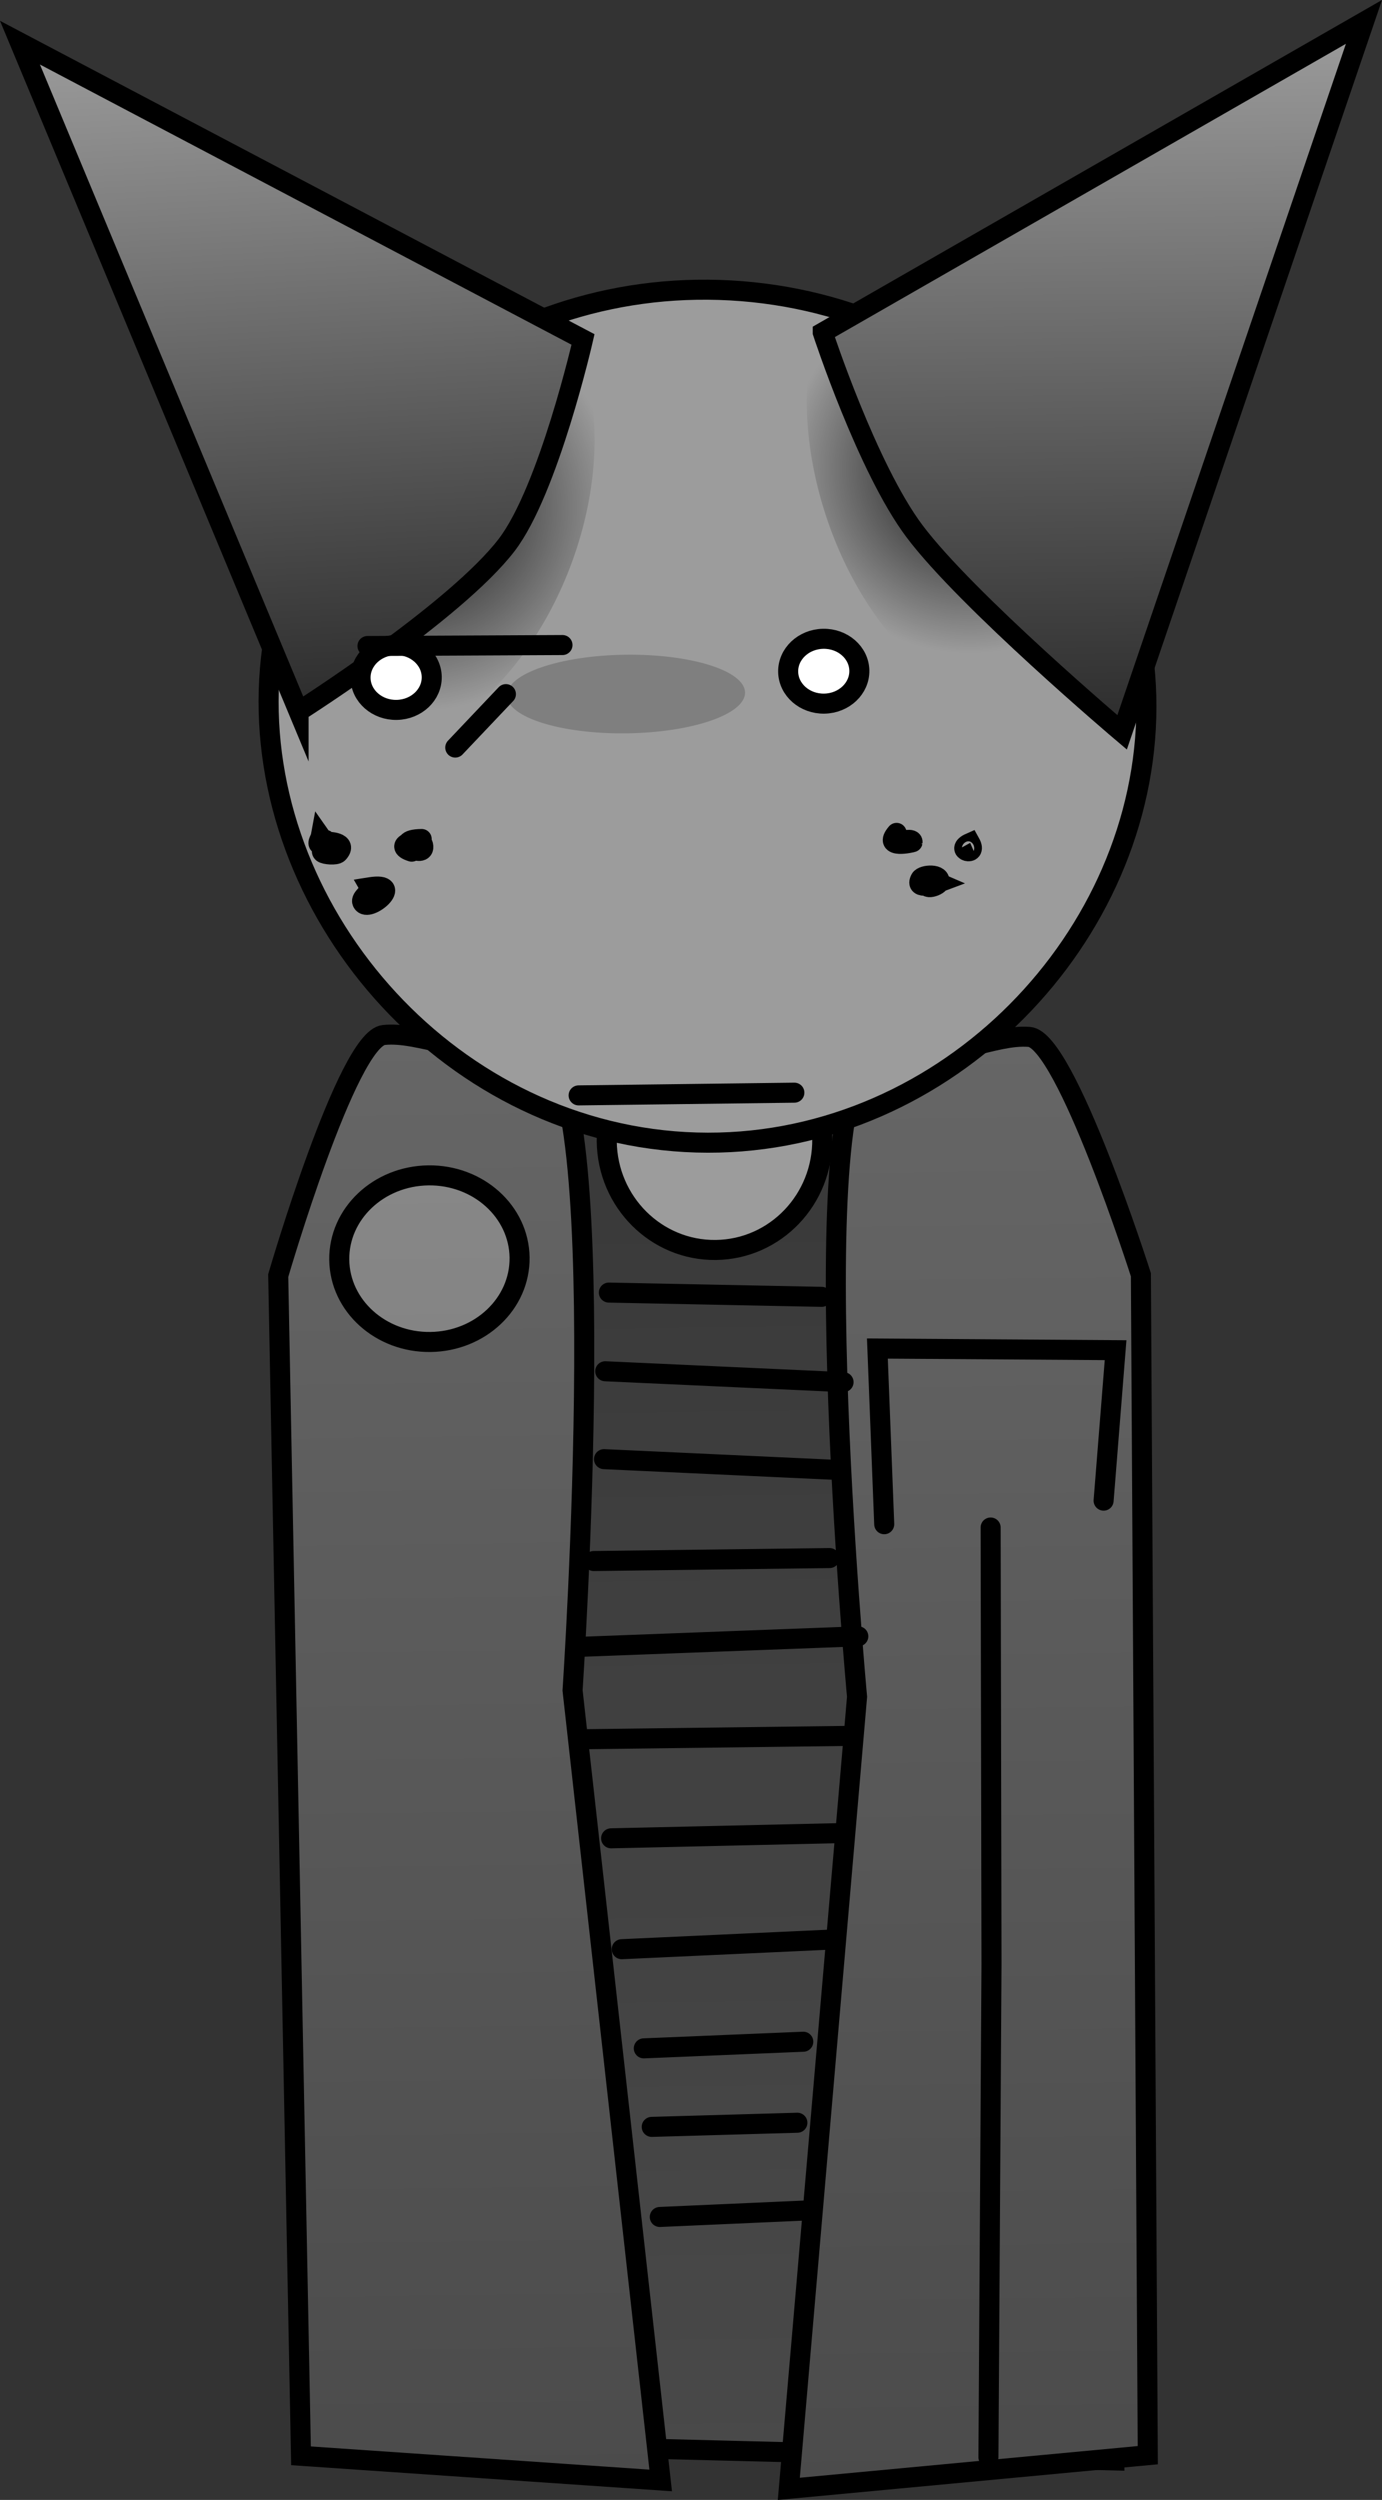 <svg version="1.1" xmlns="http://www.w3.org/2000/svg" xmlns:xlink="http://www.w3.org/1999/xlink" width="172.448" height="311.917" viewBox="0,0,172.448,311.917"><rect x="0" y="0" width="172.448" height="311.917" fill="#333333" stroke="none"/><defs><linearGradient x1="309.706" y1="165.996" x2="311.953" y2="344.815" gradientUnits="userSpaceOnUse" id="color-1"><stop offset="0" stop-color="#383838"/><stop offset="1" stop-color="#494949"/></linearGradient><linearGradient x1="341.153" y1="166.663" x2="343.424" y2="347.453" gradientUnits="userSpaceOnUse" id="color-2"><stop offset="0" stop-color="#666666"/><stop offset="1" stop-color="#4b4b4b"/></linearGradient><linearGradient x1="279.336" y1="166.191" x2="281.608" y2="346.981" gradientUnits="userSpaceOnUse" id="color-3"><stop offset="0" stop-color="#666666"/><stop offset="1" stop-color="#4b4b4b"/></linearGradient><radialGradient cx="343.125" cy="95.746" r="22.981" gradientUnits="userSpaceOnUse" id="color-4"><stop offset="0" stop-color="#000000" stop-opacity="0.925"/><stop offset="1" stop-color="#000000" stop-opacity="0"/></radialGradient><radialGradient cx="273.987" cy="100.576" r="25.356" gradientUnits="userSpaceOnUse" id="color-5"><stop offset="0" stop-color="#000000" stop-opacity="0.925"/><stop offset="1" stop-color="#000000" stop-opacity="0"/></radialGradient><linearGradient x1="264.353" y1="40.376" x2="268.961" y2="125.45" gradientUnits="userSpaceOnUse" id="color-6"><stop offset="0" stop-color="#9c9c9c"/><stop offset="1" stop-color="#2c2c2c"/></linearGradient><linearGradient x1="351.009" y1="40.459" x2="352.117" y2="128.711" gradientUnits="userSpaceOnUse" id="color-7"><stop offset="0" stop-color="#9c9c9c"/><stop offset="1" stop-color="#2c2c2c"/></linearGradient><linearGradient x1="275.533" y1="183.859" x2="275.794" y2="204.646" gradientUnits="userSpaceOnUse" id="color-8"><stop offset="0" stop-color="#878787"/><stop offset="1" stop-color="#848484"/></linearGradient></defs><g transform="translate(-222.081,-37.208)"><g stroke-miterlimit="10"><path d="M264.864,341.767l-3.979,-147.237c0,0 6.301,-25.779 16.104,-26.308c9.735,-0.525 32.813,-1.371 52.967,-2.458c21.86,-1.178 29.011,25.612 29.011,25.612l2.157,152.82z" fill="url(#color-1)" stroke="#000000" stroke-width="2.5" stroke-linecap="butt"/><path d="M320.51,347.741l8.516,-98.824c0,0 -7.488,-80.917 2.716,-80.142c9.407,0.715 14.231,-2.541 18.775,-2.195c4.575,0.348 13.927,29.682 13.927,29.682l0.858,147.277z" fill="url(#color-2)" stroke="#000000" stroke-width="2.5" stroke-linecap="butt"/><path d="M259.639,343.618l-2.842,-147.252c0,0 8.611,-29.56 13.177,-30.023c4.534,-0.459 9.437,2.674 18.824,1.723c10.181,-1.032 4.728,80.048 4.728,80.048l10.996,98.579z" fill="url(#color-3)" stroke="#000000" stroke-width="2.5" stroke-linecap="butt"/><path d="M324.685,179.283c0.095,7.575 -5.848,13.791 -13.275,13.884c-7.427,0.093 -13.524,-5.972 -13.619,-13.546c-0.095,-7.575 5.848,-13.791 13.275,-13.884c7.427,-0.093 13.524,5.972 13.619,13.546z" fill="#9c9c9c" stroke="#000000" stroke-width="2.5" stroke-linecap="butt"/><path d="M365.057,128.103c-1.583,28.51 -27.261,53.275 -57.467,51.598c-30.206,-1.677 -53.502,-29.161 -51.919,-57.672c1.583,-28.51 27.353,-50.263 57.559,-48.586c30.206,1.677 53.41,26.149 51.827,54.659z" fill="#9c9c9c" stroke="#000000" stroke-width="2.5" stroke-linecap="butt"/><path d="M315.051,123.615c0.034,2.709 -6.59,4.988 -14.796,5.091c-8.206,0.103 -14.885,-2.009 -14.919,-4.718c-0.034,-2.709 6.59,-4.988 14.796,-5.091c8.206,-0.103 14.885,2.009 14.919,4.718z" fill-opacity="0.184" fill="#000000" stroke="none" stroke-width="0" stroke-linecap="butt"/><path d="M294.283,173.879l26.92,-0.338" fill="none" stroke="#000000" stroke-width="2.5" stroke-linecap="round"/><path d="M262.572,142.269c0.517,-0.097 2.969,0.012 1.719,1.375c-0.275,0.3 -1.697,0.184 -1.96,-0.045c-0.405,-0.351 0.738,-1.105 0.434,-1.546c-0.189,-0.275 -0.58,0.709 -0.854,0.52c-0.274,-0.189 0.123,-0.655 0.184,-0.983z" fill="none" stroke="#000000" stroke-width="2.5" stroke-linecap="round"/><path d="M273.457,143.471c-2.665,-0.831 1.179,-1.917 1.422,-0.812c0.435,1.972 -4.402,-0.716 -0.181,-0.769" fill="none" stroke="#000000" stroke-width="2.5" stroke-linecap="round"/><path d="M268.224,147.913c4.498,-0.733 -0.227,3.308 -0.925,1.893c-0.303,-0.614 1.145,-1.269 0.831,-1.878z" fill="none" stroke="#000000" stroke-width="2.5" stroke-linecap="round"/><path d="M334.1,142.255c0.577,-0.189 1.909,-0.491 1.851,0.032c-0.003,0.026 -3.771,0.911 -1.991,-1.16" fill="none" stroke="#000000" stroke-width="2.5" stroke-linecap="round"/><path d="M343.149,142.393c1.019,1.786 -2.1,0.901 -0.01,-0.018z" fill="none" stroke="#000000" stroke-width="2.5" stroke-linecap="round"/><path d="M339.157,147.349c-0.316,0.119 -3.001,0.998 -2.223,-0.471c0.293,-0.552 2.643,-0.725 2.35,0.43c-0.131,0.518 -2.482,1.184 -1.129,-0.391z" fill="none" stroke="#000000" stroke-width="2.5" stroke-linecap="round"/><path d="M323.235,81.209c2.438,-14.325 13.318,-19.429 24.303,-11.401c10.985,8.029 17.913,26.15 15.476,40.475c-2.438,14.325 -13.318,19.429 -24.303,11.401c-10.985,-8.029 -17.913,-26.15 -15.476,-40.475z" fill="url(#color-4)" stroke="#000000" stroke-width="0" stroke-linecap="butt"/><path d="M295.594,85.174c3.013,14.478 -4.218,33.111 -16.152,41.618c-11.933,8.507 -24.05,3.665 -27.063,-10.813c-3.013,-14.478 4.218,-33.111 16.152,-41.618c11.933,-8.507 24.05,-3.665 27.063,10.813z" fill="url(#color-5)" stroke="#000000" stroke-width="0" stroke-linecap="butt"/><path d="M259.339,125.971l-34.768,-83.441l70.261,37.033c0,0 -4.291,18.793 -9.521,25.631c-6.373,8.333 -25.972,20.776 -25.972,20.776z" fill="url(#color-6)" stroke="#000000" stroke-width="2.5" stroke-linecap="butt"/><path d="M324.746,78.691l67.532,-38.751l-30.179,88.645c0,0 -19.435,-16.457 -25.923,-25.122c-5.91,-7.894 -11.43,-24.772 -11.43,-24.772z" fill="url(#color-7)" stroke="#000000" stroke-width="2.5" stroke-linecap="butt"/><path d="M275.953,121.646c0.046,2.234 -1.905,4.087 -4.357,4.137c-2.452,0.05 -4.478,-1.72 -4.524,-3.954c-0.046,-2.234 1.905,-4.087 4.357,-4.137c2.452,-0.05 4.478,1.72 4.524,3.954z" fill="#ffffff" stroke="#000000" stroke-width="2.5" stroke-linecap="butt"/><path d="M329.311,120.863c0.046,2.234 -1.905,4.087 -4.357,4.137c-2.452,0.05 -4.478,-1.72 -4.524,-3.954c-0.046,-2.234 1.905,-4.087 4.357,-4.137c2.452,-0.05 4.478,1.72 4.524,3.954z" fill="#ffffff" stroke="#000000" stroke-width="2.5" stroke-linecap="butt"/><path d="M285.209,123.816l-6.32,6.666" fill="none" stroke="#000000" stroke-width="2.5" stroke-linecap="round"/><path d="M267.935,117.812l24.333,-0.123" fill="none" stroke="#000000" stroke-width="2.5" stroke-linecap="round"/><path d="M326.901,220.626l-29.448,-1.361" fill="none" stroke="#000000" stroke-width="2.5" stroke-linecap="round"/><path d="M296.17,231.977l29.426,-0.37" fill="none" stroke="#000000" stroke-width="2.5" stroke-linecap="round"/><path d="M294.862,242.669l34.32,-1.297" fill="none" stroke="#000000" stroke-width="2.5" stroke-linecap="round"/><path d="M295.295,254.205l32.888,-0.413" fill="none" stroke="#000000" stroke-width="2.5" stroke-linecap="round"/><path d="M326.894,265.927l-28.557,0.647" fill="none" stroke="#000000" stroke-width="2.5" stroke-linecap="round"/><path d="M325.618,279.216l-25.954,1.192" fill="none" stroke="#000000" stroke-width="2.5" stroke-linecap="round"/><path d="M322.315,291.953l-19.899,0.827" fill="none" stroke="#000000" stroke-width="2.5" stroke-linecap="round"/><path d="M303.405,302.578l18.172,-0.517" fill="none" stroke="#000000" stroke-width="2.5" stroke-linecap="round"/><path d="M304.412,313.819l18.168,-0.805" fill="none" stroke="#000000" stroke-width="2.5" stroke-linecap="round"/><path d="M297.604,208.299l29.737,1.358" fill="none" stroke="#000000" stroke-width="2.5" stroke-linecap="round"/><path d="M298.058,198.483l26.552,0.532" fill="none" stroke="#000000" stroke-width="2.5" stroke-linecap="round"/><path d="M332.416,227.383l-0.852,-21.918l29.722,0.204l-1.495,18.774" fill="none" stroke="#000000" stroke-width="2.5" stroke-linecap="round"/><path d="M345.694,227.794l0.108,54.533l-0.382,61.464" fill="none" stroke="#000000" stroke-width="2.5" stroke-linecap="round"/><path d="M286.915,194.111c0.072,5.74 -4.907,10.457 -11.12,10.535c-6.214,0.078 -11.309,-4.512 -11.381,-10.252c-0.072,-5.74 4.907,-10.457 11.12,-10.535c6.214,-0.078 11.309,4.512 11.381,10.252z" fill="url(#color-8)" stroke="#000000" stroke-width="2.5" stroke-linecap="butt"/></g></g></svg>